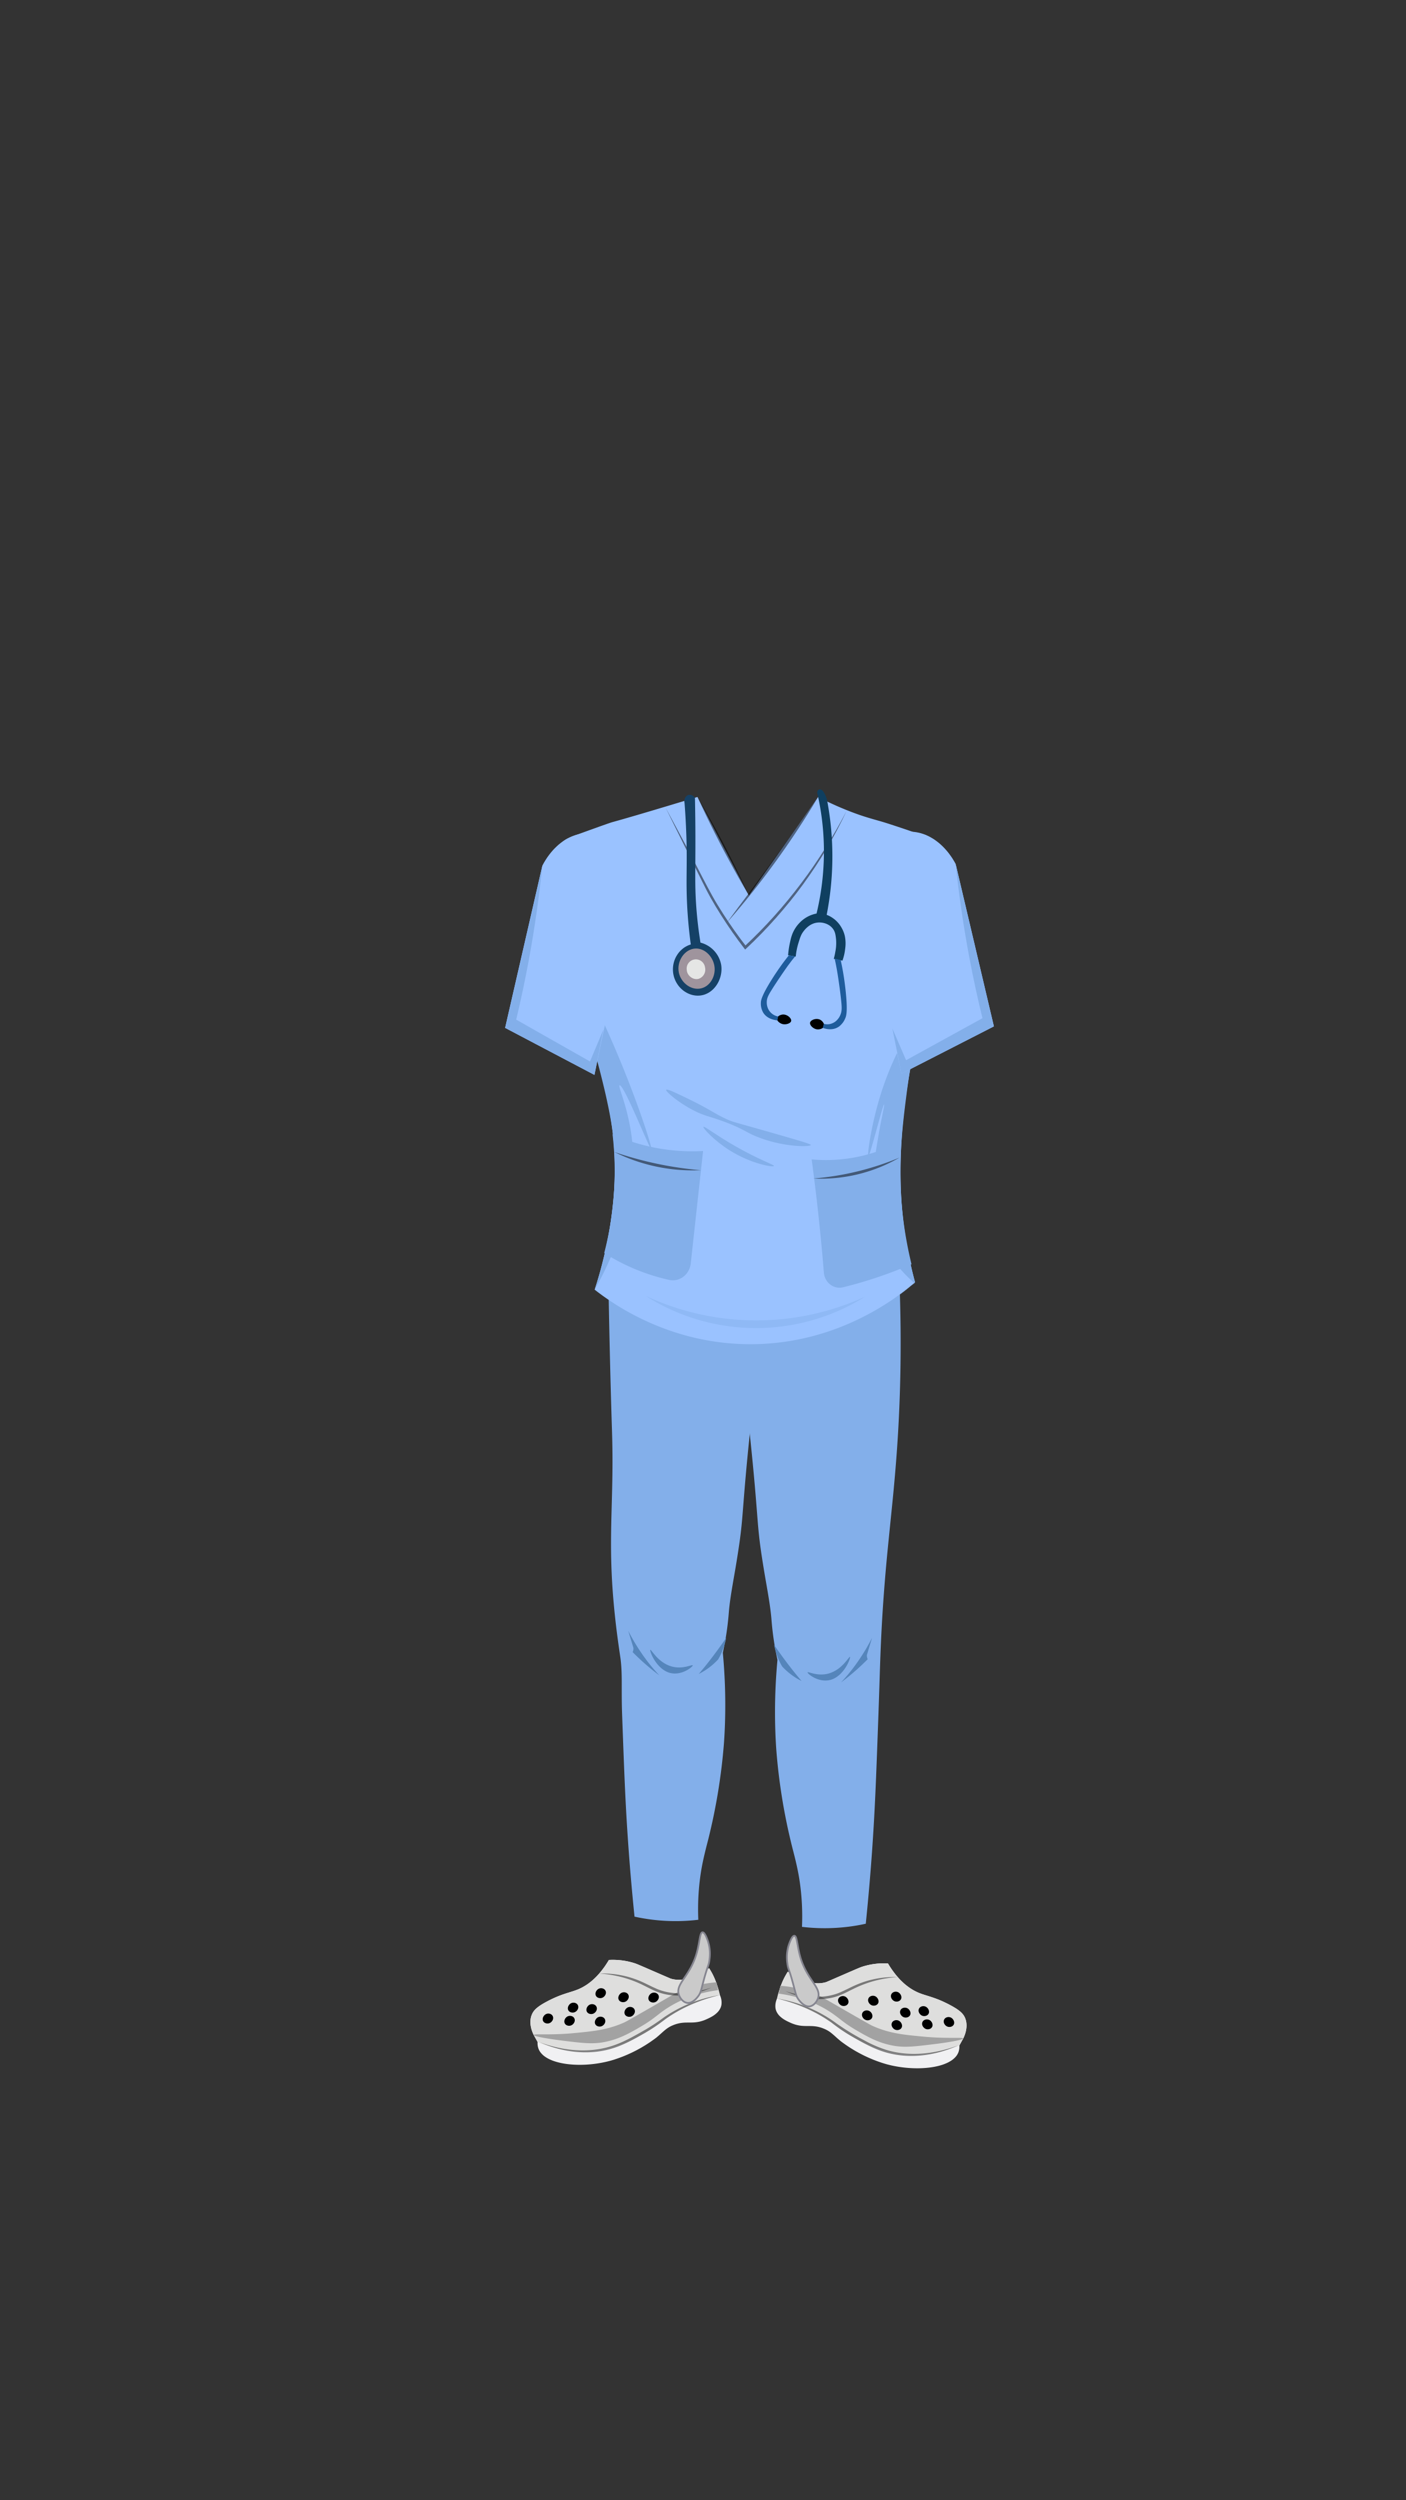 <svg id="costumes" xmlns="http://www.w3.org/2000/svg" viewBox="0 0 1080 1920"><rect x="0" y="0" width="1080" height="1920" fill="#333333" stroke="none"/><g id="_8" data-name="8"><path d="M467.36,985.64c.81,48.36,1.92,87.61,2.77,114.14,2.05,64.68-6.08,90.1,6.23,171.94,2,13,.76,24.54,1.51,45,1.6,44,2.52,68.79,4.73,99.91.93,13,2.43,32.06,4.8,55.2a146.75,146.75,0,0,0,49,2.4,187.19,187.19,0,0,1,.43-23.18c1.37-17,4.64-28.34,7.25-38.74a449.43,449.43,0,0,0,12-73.44c.44-6,1.39-21.09.89-40.65-.29-11.27-1-21.06-1.73-29,.28-1.27.69-3.19,1.14-5.53a222.38,222.38,0,0,0,3.45-25.36c1.1-13.53,4.05-26.27,7.29-47.59,4.37-28.71,2.32-27.29,9.36-95,.89-8.57,2.16-20.43,3.67-37.44,2.36-26.35,3-39.5,3-45.36-.19-19.83-11.69-50.89-35.42-60.86C523.53,942,489.14,954.81,467.36,985.64Z" fill="#83afea"/><path d="M482.57,1252.32a152.89,152.89,0,0,0,9.75,16.54,143.25,143.25,0,0,0,14.14,17.7c-4.12-3.07-8.44-6.57-12.86-10.55-2.72-2.45-5.26-4.9-7.65-7.3a6.87,6.87,0,0,0,.56-1.87,6.53,6.53,0,0,0,.05-1.36Z" fill="#5585bb"/><path d="M557.83,1257.71q-4.29,6.3-9.21,12.87-6,8-11.88,14.89a51.1,51.1,0,0,0,9.94-6.48,55.17,55.17,0,0,0,4.89-4.61,48.91,48.91,0,0,0,3.65-7.48A52.34,52.34,0,0,0,557.83,1257.71Z" fill="#5585bb"/><path d="M499.53,1266.93c.64-.64,5.71,9.75,16.24,12.76,8.91,2.54,16.09-1.8,16.35-.84s-8.35,8.13-17.35,5.85C504.08,1282,498.8,1267.65,499.53,1266.93Z" fill="#5585bb"/><path d="M690.92,984.56c1.88,49,.5,88.63-1.08,115.56-3.74,63.78-11,97-13.77,177-.38,10.67-.61,20.36-1.51,45.05-1.6,44-2.52,68.79-4.73,99.91-.93,13.05-2.43,32.06-4.8,55.2a146.75,146.75,0,0,1-49,2.4,187.19,187.19,0,0,0-.43-23.18c-1.37-17-4.64-28.34-7.25-38.74a449.43,449.43,0,0,1-12-73.44c-.44-6-1.39-21.09-.89-40.65.29-11.27,1-21.06,1.73-29-.28-1.27-.69-3.19-1.14-5.53a222.38,222.38,0,0,1-3.45-25.36c-1.1-13.53-4-26.27-7.29-47.59-4.37-28.71-2.32-27.29-9.36-95-.89-8.57-2.16-20.43-3.68-37.44-2.35-26.35-3-39.5-3-45.36.2-20.22,12.25-49.58,35.43-60.86C629.93,945.29,666.06,955.57,690.92,984.56Z" fill="#83afea"/><path d="M669.86,1257.72a152.89,152.89,0,0,1-9.75,16.54A143.25,143.25,0,0,1,646,1292c4.12-3.07,8.44-6.57,12.86-10.55,2.72-2.45,5.26-4.9,7.65-7.3a6.87,6.87,0,0,1-.56-1.87,7.41,7.41,0,0,1-.06-1.36Q667.87,1264.3,669.86,1257.72Z" fill="#5585bb"/><path d="M594.6,1263.11q4.29,6.3,9.21,12.87c4,5.34,8,10.29,11.88,14.89a51.1,51.1,0,0,1-9.94-6.48,55.36,55.36,0,0,1-4.9-4.61,49.91,49.91,0,0,1-3.64-7.48A52.34,52.34,0,0,1,594.6,1263.11Z" fill="#5585bb"/><path d="M652.9,1272.33c-.64-.64-5.72,9.75-16.24,12.76-8.91,2.54-16.09-1.8-16.35-.84s8.35,8.13,17.35,5.85C648.34,1287.4,653.63,1273.05,652.9,1272.33Z" fill="#5585bb"/><path d="M535.76,612c-28.95,8.77-51,15.36-65.32,19.32-2,.54-9.54,3.26-24.68,8.72-7.81,2.81-11.83,4.32-14.76,7.56-.76.84-3.84,4.45-8.62,9-.31.29-.54.5-.55.52-14.07,14.48,3.49,53.85,19,99,7.15,20.83,23.3,67.91,28.87,106.25,4.14,28.54,5.23,71.6-12.91,128,13.66,10.72,58.11,42.76,122.29,41.86,66.24-.94,110.83-36.36,123.81-47.5a324.11,324.11,0,0,1-7.59-35.42c-2.09-13.28-8.23-57.88,3-123.16,6.29-36.44,17.31-81.26,22.79-103,8.78-34.89,15.6-57.73,3.3-71.52-6.72-7.54-18.22-11.31-40.52-18.63-10.6-3.49-15.76-4.26-27.88-8.73A239.05,239.05,0,0,1,628.43,612l-53.17,75.66Q555.52,649.83,535.76,612Z" fill="#9ac2ff"/><g opacity="0.49"><path d="M535.76,612a813.28,813.28,0,0,1,39.5,75.66A814.43,814.43,0,0,1,535.76,612Z"/></g><g opacity="0.49"><path d="M628.43,612a648.33,648.33,0,0,1-69.88,96.33c2.9-4,5.91-8,8.85-12,20.5-27,41.43-56.51,61-84.35Z"/></g><g opacity="0.49"><path d="M511.28,620.24c4.94,9.06,9.76,18.19,14.64,27.29s9.53,18.31,14.3,27.46c2.37,4.58,4.8,9.13,7.3,13.61s5.21,8.86,8,13.2q8.34,13,17.83,25.19l-1.59-.13c8-7.47,15.63-15.23,22.91-23.36q5.46-6.09,10.66-12.42t10.12-12.86q9.87-13.07,18.55-27c5.85-9.23,11.21-18.76,16.26-28.47-4.6,9.93-9.78,19.59-15.33,29s-11.67,18.56-18.11,27.43-13.4,17.38-20.66,25.6-14.92,16.1-22.93,23.6l-.86.81-.72-.94q-9.46-12.31-17.78-25.45c-2.76-4.37-5.45-8.8-8-13.34s-4.82-9.16-7.13-13.78L525,648C520.43,638.74,515.8,629.52,511.28,620.24Z"/></g><path d="M425.62,712.53A794.3,794.3,0,0,1,467.15,793c21.06,47.21,34.21,89,33.08,89.44s-21.17-50.26-24.31-49c-1.85.74,10.67,24.66,10.47,58.68-.14,24.56-6.87,44.54-11.11,57.15a228.74,228.74,0,0,1-18.51,41.06h0c1.22-3.69,2.73-8.49,4.3-14.16,1.11-4,4.16-15.26,6.67-29.58a323.29,323.29,0,0,0,4.72-46.15c.51-22-2.63-43.51-12.66-81.84A1004.42,1004.42,0,0,0,425.62,712.53Z" fill="#83afea"/><path d="M702.44,985.4c-19.83-17.4-26.65-34.64-29.36-44.26-6.33-22.47-2.19-46.07,2-70.83,1.87-10.95,4.56-22,4.06-22.19-1-.26-10.88,40-12.16,39.72-.94-.25,2-23,9.12-46.16a231.39,231.39,0,0,1,32.07-65.47,583.69,583.69,0,0,0-11.82,64c-3.13,24.63-6.1,49-4,80.5a330.87,330.87,0,0,0,10.55,64c-2.07,1.83-4.29,3.7-6.67,5.58-4,3.15-7.56,5.73-7.59,5.69S691.09,994,702.44,985.4Z" fill="#83afea"/><path d="M511.71,836.85c-.67,1.22,9.24,9.88,21.52,16.1,8.2,4.16,11,4,22.79,8.32,16.65,6.15,17,8.75,28.61,12.88,19.5,7,38,6.57,38.23,5.1.12-.75-10.55-3.82-31.9-9.93-27.13-7.76-27.65-7.52-32.92-9.93-9.81-4.49-12.3-7.3-29.37-15.56C519.63,839.46,512.24,835.88,511.71,836.85Z" fill="#83afea"/><path d="M540.32,865.3c-.62.88,8.1,10.47,20,18,16.69,10.53,33.8,13.28,34.18,12.08.32-1-10.72-4.34-29.87-15.3C549,871.1,540.89,864.49,540.32,865.3Z" fill="#83afea"/><path d="M470.52,871a149.19,149.19,0,0,0,69.55,12.88q-4.74,43.15-9.47,86.32c-.94,8.59-8.65,14.45-16.63,12.66a156.17,156.17,0,0,1-38.05-13.83c-4.19-2.18-8.13-4.46-11.81-6.8A247.62,247.62,0,0,0,470.52,871Z" fill="#83afea"/><g opacity="0.49"><path d="M471.87,884.62a275,275,0,0,0,66.51,14,135.16,135.16,0,0,1-66.51-14Z"/></g><path d="M692,876.39a123.87,123.87,0,0,1-32.4,11.8,121.13,121.13,0,0,1-36.13,2.15q4.23,31.29,7.43,64.76,1.07,11.17,1.94,22.15c.63,7.73,7.57,13,14.7,11.29,9.72-2.39,20-5.37,30.62-9.12,7.75-2.72,15.07-5.61,22-8.58A312.76,312.76,0,0,1,692,876.39Z" fill="#83afea"/><g opacity="0.49"><path d="M624.8,905A216.46,216.46,0,0,0,691,888.91,120.08,120.08,0,0,1,624.8,905Z"/></g><path d="M496,995.17a157.79,157.79,0,0,0,168.63.53A201.11,201.11,0,0,1,496,995.17Z" fill="#83afea" opacity="0.49"/><path d="M533.82,612.86a4.64,4.64,0,0,0-4.79-2.44c-2.27.5-3.91,3.24-3.21,6.16.41,5.18,1,14,1.39,25.12.78,23.82-.44,33.77.64,54.25.35,6.51,1.07,16.69,2.76,29.33-9.69,2.94-15.44,13.35-13.25,23.48,2.14,9.91,11.24,16.68,20.35,15.74,10.93-1.13,18-13,16.23-23.7a21.61,21.61,0,0,0-15.89-16.94c-1.18-7.34-2.45-16.86-3.25-28-1.21-17-.56-26.89-.64-54.25C534.14,633.83,534.05,624.1,533.82,612.86Z" fill="#154166"/><path d="M539,758.88c-7.63,2.12-15.86-3.87-17.55-12-1.84-8.81,4.43-18.12,12.75-18.48,7.48-.32,14,6.7,14.71,14.54C549.53,749.77,545.63,757.05,539,758.88Z" fill="#9f949d"/><path d="M536.84,751.6c-4.17,1.33-9.06-2.2-9.31-6.77a7.07,7.07,0,0,1,14-2.08A7.47,7.47,0,0,1,536.84,751.6Z" fill="#e5e6e5"/><path d="M627.73,608.84a198.42,198.42,0,0,1,5.09,39.69,203.26,203.26,0,0,1-5.6,53,24.34,24.34,0,0,0-10.35,4.68,26.62,26.62,0,0,0-8,10.42,33.55,33.55,0,0,0-1.78,5.92,68.35,68.35,0,0,0-1.72,11l5.87,1.05a52.65,52.65,0,0,1,2.08-10.49c1.24-4,2-6.61,4.17-9.28,1-1.25,4.59-5.78,10.56-6.38,4.44-.45,9.6,1.33,12.19,5.43,1.36,2.16,1.62,4.36,1.94,7.14a33.62,33.62,0,0,1-.53,9.84,52.86,52.86,0,0,1-1.2,5.46l6.66,1.39a39.54,39.54,0,0,0,2.1-9.16,28.22,28.22,0,0,0-.27-9.77,23.73,23.73,0,0,0-4.94-9.88,22.09,22.09,0,0,0-9-6.38,232.79,232.79,0,0,0,4.33-40.18,230.45,230.45,0,0,0-4.15-48.53c-.17-.55-2.26-7.16-4.91-7.55a2.12,2.12,0,0,0-1.63.3A2.93,2.93,0,0,0,627.73,608.84Z" fill="#0f3f60"/><path d="M605.92,733.66c-.91,1.14-2.16,2.74-3.62,4.68-3.64,4.86-6.57,9.24-9,13.07-8.61,13.62-8.85,17.14-8.85,18.82a13.71,13.71,0,0,0,1.69,7.21c3.71,6.28,12,6.24,13,6.22l.88-2.91a10.65,10.65,0,0,1-6.61-2,10.81,10.81,0,0,1-3.35-4,11.56,11.56,0,0,1-1.08-5.22c0-3.18,1.33-5.52,4.59-10.68,1.26-2,3.84-6,8.44-12.69,1.65-2.39,3.38-4.87,5.74-7.94,1.18-1.54,2.2-2.8,2.94-3.71Z" fill="#1e5c9c"/><path d="M597.75,780.5l-.59,3.17a7.09,7.09,0,0,0,3.81,2.71c2.78.72,6.33-.49,6.73-2.31.44-2-2.79-5.05-6.11-5A6.4,6.4,0,0,0,597.75,780.5Z"/><path d="M645.77,737.24c.33,1.5.76,3.59,1.24,6.1,1.18,6.29,1.92,11.79,2.45,16.55,1.87,16.92.55,20.43-.18,22.05a15,15,0,0,1-4.66,6.25c-6.08,4.46-13.53.83-14.41.39l.47-3.2a10,10,0,0,0,6.83,1,10.88,10.88,0,0,0,4.75-2.39,12.65,12.65,0,0,0,3.24-4.57c1.34-3.09,1.2-5.91.49-12.33-.27-2.47-.85-7.49-2.11-15.94-.45-3-.94-6.18-1.74-10.18-.4-2-.77-3.66-1-4.86Z" fill="#1e5c9c"/><path d="M632.81,786.11l-.85,3.32a6.83,6.83,0,0,1-4.62,1c-2.83-.51-5.51-3.22-5.08-5.15.47-2.11,4.71-3.67,7.7-2.21A6.51,6.51,0,0,1,632.81,786.11Z"/><path d="M467.73,1505.09a55.17,55.17,0,0,1,19.17,2.33c2.27.71,3.49,1.26,18.22,7.66,6.49,2.82,9.75,4.23,10.06,4.33,6,1.86,15.31,1.66,29.53-8a49.41,49.41,0,0,1,5.66,11.65,50.16,50.16,0,0,1,1.88,7.66,13.45,13.45,0,0,1,1.89,9c-1.22,6.38-8.14,9.44-11.63,11-10.53,4.67-15.27.41-25.14,4.33-5.68,2.25-7.54,5-13.19,9.66a107.27,107.27,0,0,1-32.68,17c-22.56,7.09-52.88,4.68-57.85-8.41a12.28,12.28,0,0,1-.71-5.18c-1-1.8-2-3.6-3-5.39-1.15-2.37-4-9-1.57-15.32,1.33-3.53,4-6.34,12.25-10.66,11-5.78,17.27-6.53,23.25-9C450.59,1525,459.4,1519.07,467.73,1505.09Z" fill="#f1f1f3"/><path d="M467.73,1505.09a55.17,55.17,0,0,1,19.17,2.33c2.27.71,3.49,1.26,18.22,7.66,6.49,2.82,9.75,4.23,10.06,4.33,6,1.86,15.31,1.66,29.53-8a69,69,0,0,1,5.66,11.65,70.57,70.57,0,0,1,2.67,9,129.36,129.36,0,0,0-17.28,5.5,131,131,0,0,0-19.48,9.65c-6.59,4-8.73,6.08-13.67,9.49A110.28,110.28,0,0,1,475,1570.52a91.06,91.06,0,0,1-43.83,3,88.61,88.61,0,0,1-18.19-5.43c-1-1.8-2-3.6-3-5.39-1.15-2.37-4-9-1.57-15.32,1.33-3.53,4-6.34,12.25-10.66,11-5.78,17.27-6.53,23.25-9C450.59,1525,459.4,1519.07,467.73,1505.09Z" fill="#dededd"/><path d="M409.92,1562.7c-.09,1.16,13.33,3.26,22,4.33,15.27,1.87,22.9,2.8,31.58,1.24,11.7-2.09,20.17-7,28.75-12,10.28-6,12.56-9.13,20-14,8.07-5.25,20.67-11.47,39.35-14l-1.18-6a85.28,85.28,0,0,0-27.33,6.5c-4.33,1.84-6.36,3.15-19.56,10.74-14.81,8.51-22.22,12.77-23.8,13.48-12.92,5.82-23.93,6.87-38.41,8.24C422.57,1563.06,410,1561.58,409.92,1562.7Z" fill="#a2a2a2"/><g opacity="0.46"><path d="M414.47,1568.27c17.3,6.45,36.81,8.66,54.63,3.19,8.87-2.69,17-7.33,25.08-11.92a144.92,144.92,0,0,0,15.56-10.18,105.19,105.19,0,0,1,43.3-17.3c-15.15,3.53-29.72,9.6-42.26,18.73a131.25,131.25,0,0,1-15.62,10.46c-8.13,4.72-16.4,9.36-25.51,12-18.16,5.35-38.16,2.63-55.18-5Z"/></g><g opacity="0.46"><path d="M459.72,1515.58a72.85,72.85,0,0,1,33.17,6.24c3.47,1.53,6.79,3.32,10.17,4.81,13.67,6.52,29.39,4.3,43.38-.31-12,5.39-26,8.22-38.83,4.2-5.44-1.67-10.43-4.63-15.51-7a87.59,87.59,0,0,0-32.38-8Z"/></g><path d="M422.25,1553.54c-1.82.81-4.39.22-5.18-1.75s.65-4.48,2.59-5.24,4.35,0,5.07,2S424,1552.77,422.25,1553.54Z"/><path d="M441.57,1545.17c-1.82.81-4.39.22-5.18-1.74s.66-4.49,2.59-5.25,4.35,0,5.07,2S443.31,1544.4,441.57,1545.17Z"/><path d="M438.86,1555.29c-1.82.81-4.39.22-5.18-1.75s.66-4.49,2.59-5.24,4.35,0,5.07,2S440.6,1554.52,438.86,1555.29Z"/><path d="M455.83,1546.3c-1.82.81-4.39.22-5.18-1.75s.65-4.49,2.59-5.24,4.35,0,5.07,2S457.57,1545.52,455.83,1546.3Z"/><path d="M462.78,1534.06c-1.82.81-4.39.22-5.18-1.75s.66-4.48,2.59-5.24,4.35,0,5.07,2S464.52,1533.29,462.78,1534.06Z"/><path d="M462.31,1555.91c-1.82.81-4.39.22-5.18-1.75s.65-4.48,2.59-5.24,4.35,0,5.07,2S464.05,1555.14,462.31,1555.91Z"/><path d="M480.34,1537.18c-1.82.81-4.4.22-5.19-1.75s.66-4.48,2.6-5.24,4.35,0,5.06,2S482.08,1536.41,480.34,1537.18Z"/><path d="M485.05,1548.42c-1.82.81-4.39.22-5.18-1.75s.65-4.48,2.59-5.24,4.35,0,5.07,2S486.79,1547.65,485.05,1548.42Z"/><path d="M503.43,1537.43c-1.82.81-4.39.22-5.18-1.75s.66-4.48,2.59-5.24,4.35,0,5.07,2S505.17,1536.66,503.43,1537.43Z"/><path d="M539.6,1483.87c-2.07.17-2.07,7.21-4.24,15.23-5,18.63-16.77,24.09-13.9,32.71,1,2.9,3.46,5.81,6.36,6.25,3.78.56,7-3.27,8-4.5,2.59-3.09,2.73-5.51,4.95-13.73,3-10.92,3.7-10.34,4.24-15.24a31.14,31.14,0,0,0-1.41-14.48C542.93,1488.24,541.29,1483.72,539.6,1483.87Z" fill="#cacaca" stroke="#858590" stroke-miterlimit="10" stroke-width="1.35"/><path d="M682.07,1507.76a55.31,55.31,0,0,0-19.16,2.33c-2.27.71-3.49,1.26-18.23,7.66-6.49,2.82-9.74,4.24-10,4.33-6,1.87-15.32,1.66-29.53-8a49,49,0,0,0-5.66,11.65,51.5,51.5,0,0,0-1.89,7.66,13.51,13.51,0,0,0-1.88,9c1.22,6.38,8.13,9.44,11.62,11,10.54,4.67,15.27.42,25.14,4.33,5.68,2.25,7.55,5,13.2,9.66a107.29,107.29,0,0,0,32.67,17c22.57,7.09,52.88,4.68,57.86-8.41a12.24,12.24,0,0,0,.7-5.18l3-5.39c1.15-2.37,4-9,1.57-15.32-1.33-3.53-4-6.34-12.26-10.65-11-5.79-17.26-6.54-23.25-9C699.22,1527.64,690.41,1521.74,682.07,1507.76Z" fill="#f1f1f3"/><path d="M682.07,1507.76a55.31,55.31,0,0,0-19.16,2.33c-2.27.71-3.49,1.26-18.23,7.66-6.49,2.82-9.74,4.24-10,4.33-6,1.87-15.32,1.66-29.53-8a67.49,67.49,0,0,0-5.66,11.65,69.43,69.43,0,0,0-2.67,9,131.81,131.81,0,0,1,17.28,5.5,130.29,130.29,0,0,1,19.48,9.66c6.59,4,8.73,6.08,13.67,9.48a110.1,110.1,0,0,0,27.65,13.82,91.06,91.06,0,0,0,43.83,3,88.49,88.49,0,0,0,18.18-5.43l3-5.39c1.15-2.37,4-9,1.57-15.32-1.33-3.53-4-6.34-12.26-10.65-11-5.79-17.26-6.54-23.25-9C699.22,1527.64,690.41,1521.74,682.07,1507.76Z" fill="#dededd"/><path d="M739.89,1565.37c.09,1.16-13.33,3.27-22,4.33-15.26,1.87-22.89,2.8-31.57,1.25-11.71-2.1-20.17-7-28.75-12-10.28-6-12.56-9.13-20-14-8.08-5.25-20.68-11.47-39.36-14l1.18-6a85.05,85.05,0,0,1,27.34,6.49c4.32,1.84,6.36,3.15,19.56,10.74,14.81,8.51,22.21,12.77,23.8,13.48,12.92,5.82,23.92,6.87,38.41,8.24C727.23,1565.73,739.8,1564.25,739.89,1565.37Z" fill="#a2a2a2"/><g opacity="0.46"><path d="M735.33,1571c-17,7.64-37,10.36-55.18,5-9.1-2.68-17.37-7.32-25.51-12A130.33,130.33,0,0,1,639,1553.46c-12.55-9.13-27.12-15.2-42.26-18.73a105.24,105.24,0,0,1,43.3,17.3,179.72,179.72,0,0,0,23.7,14.72,91.82,91.82,0,0,0,16.94,7.39c17.82,5.46,37.32,3.25,54.62-3.19Z"/></g><g opacity="0.46"><path d="M690.09,1518.25a87.54,87.54,0,0,0-32.38,8c-5.08,2.35-10.07,5.3-15.51,7-12.85,4-26.88,1.19-38.83-4.2,14,4.61,29.71,6.83,43.37.31,3.39-1.49,6.71-3.28,10.18-4.81a72.83,72.83,0,0,1,33.17-6.24Z"/></g><path d="M727.55,1556.21c1.83.81,4.4.22,5.19-1.75s-.66-4.48-2.59-5.24-4.35,0-5.07,2S725.82,1555.44,727.55,1556.21Z"/><path d="M708.23,1547.85c1.82.81,4.4.21,5.19-1.75s-.66-4.49-2.6-5.25-4.35,0-5.06,2S706.49,1547.07,708.23,1547.85Z"/><path d="M710.94,1558c1.82.81,4.4.22,5.19-1.75s-.66-4.49-2.6-5.24-4.35,0-5.06,2S709.2,1557.19,710.94,1558Z"/><path d="M694,1549c1.83.81,4.4.22,5.19-1.75s-.66-4.49-2.59-5.24-4.35,0-5.07,2S692.24,1548.2,694,1549Z"/><path d="M687,1536.73c1.83.81,4.4.22,5.19-1.75s-.66-4.48-2.59-5.24-4.35,0-5.07,2S685.28,1536,687,1536.73Z"/><path d="M687.49,1558.58c1.83.81,4.4.22,5.19-1.74s-.66-4.49-2.59-5.25-4.35,0-5.07,2S685.76,1557.81,687.49,1558.58Z"/><path d="M669.47,1539.85c1.82.81,4.39.22,5.18-1.74s-.66-4.49-2.59-5.25-4.35,0-5.07,2S667.73,1539.08,669.47,1539.85Z"/><path d="M664.75,1551.09c1.83.81,4.4.22,5.19-1.75s-.66-4.48-2.59-5.24-4.35,0-5.07,2S663,1550.32,664.75,1551.09Z"/><path d="M646.37,1540.1c1.83.81,4.4.22,5.19-1.74s-.66-4.49-2.59-5.25-4.35,0-5.07,2S644.64,1539.33,646.37,1540.1Z"/><path d="M610.2,1486.54c2.08.17,2.08,7.21,4.24,15.23,5,18.63,16.77,24.09,13.91,32.71-1,2.9-3.46,5.82-6.37,6.25-3.77.56-7-3.27-8-4.5-2.59-3.09-2.73-5.51-5-13.73-2.95-10.92-3.7-10.34-4.24-15.24a31.24,31.24,0,0,1,1.42-14.48C606.87,1490.92,608.51,1486.4,610.2,1486.54Z" fill="#cacaca" stroke="#858590" stroke-miterlimit="10" stroke-width="1.35"/><path d="M763.45,788.18l-71,36.32q-9.86-47.49-21.69-96.86-3.88-16.18-7.88-32c-1.25-21.46,6.11-41.56,18.82-51.06,16.41-12.27,39.39-5.08,52.35,18.79Q748.76,725.76,763.45,788.18Z" fill="#9ac2ff"/><path d="M763.45,788.18q-14.69-62.41-29.39-124.84c2.35,22.31,5.74,46.61,10.61,72.45,3.09,16.34,6.47,31.72,10,46.11L696,814.16l-10.56-24.44q3.51,17.38,7,34.78Z" fill="#83afea"/><path d="M388,789.33l68.62,36.14q9.6-47.4,21.12-96.69,3.79-16.15,7.67-32c1.24-21.43-5.85-41.47-18.13-50.93-15.86-12.22-38.1-5-50.66,18.82Z" fill="#9ac2ff"/><path d="M388,789.33,416.62,664.7C414.31,687,411,711.23,406.24,737c-3,16.32-6.3,31.67-9.73,46l56.69,32.12q5.13-12.21,10.25-24.41-3.4,17.36-6.83,34.72Z" fill="#83afea"/></g></svg>